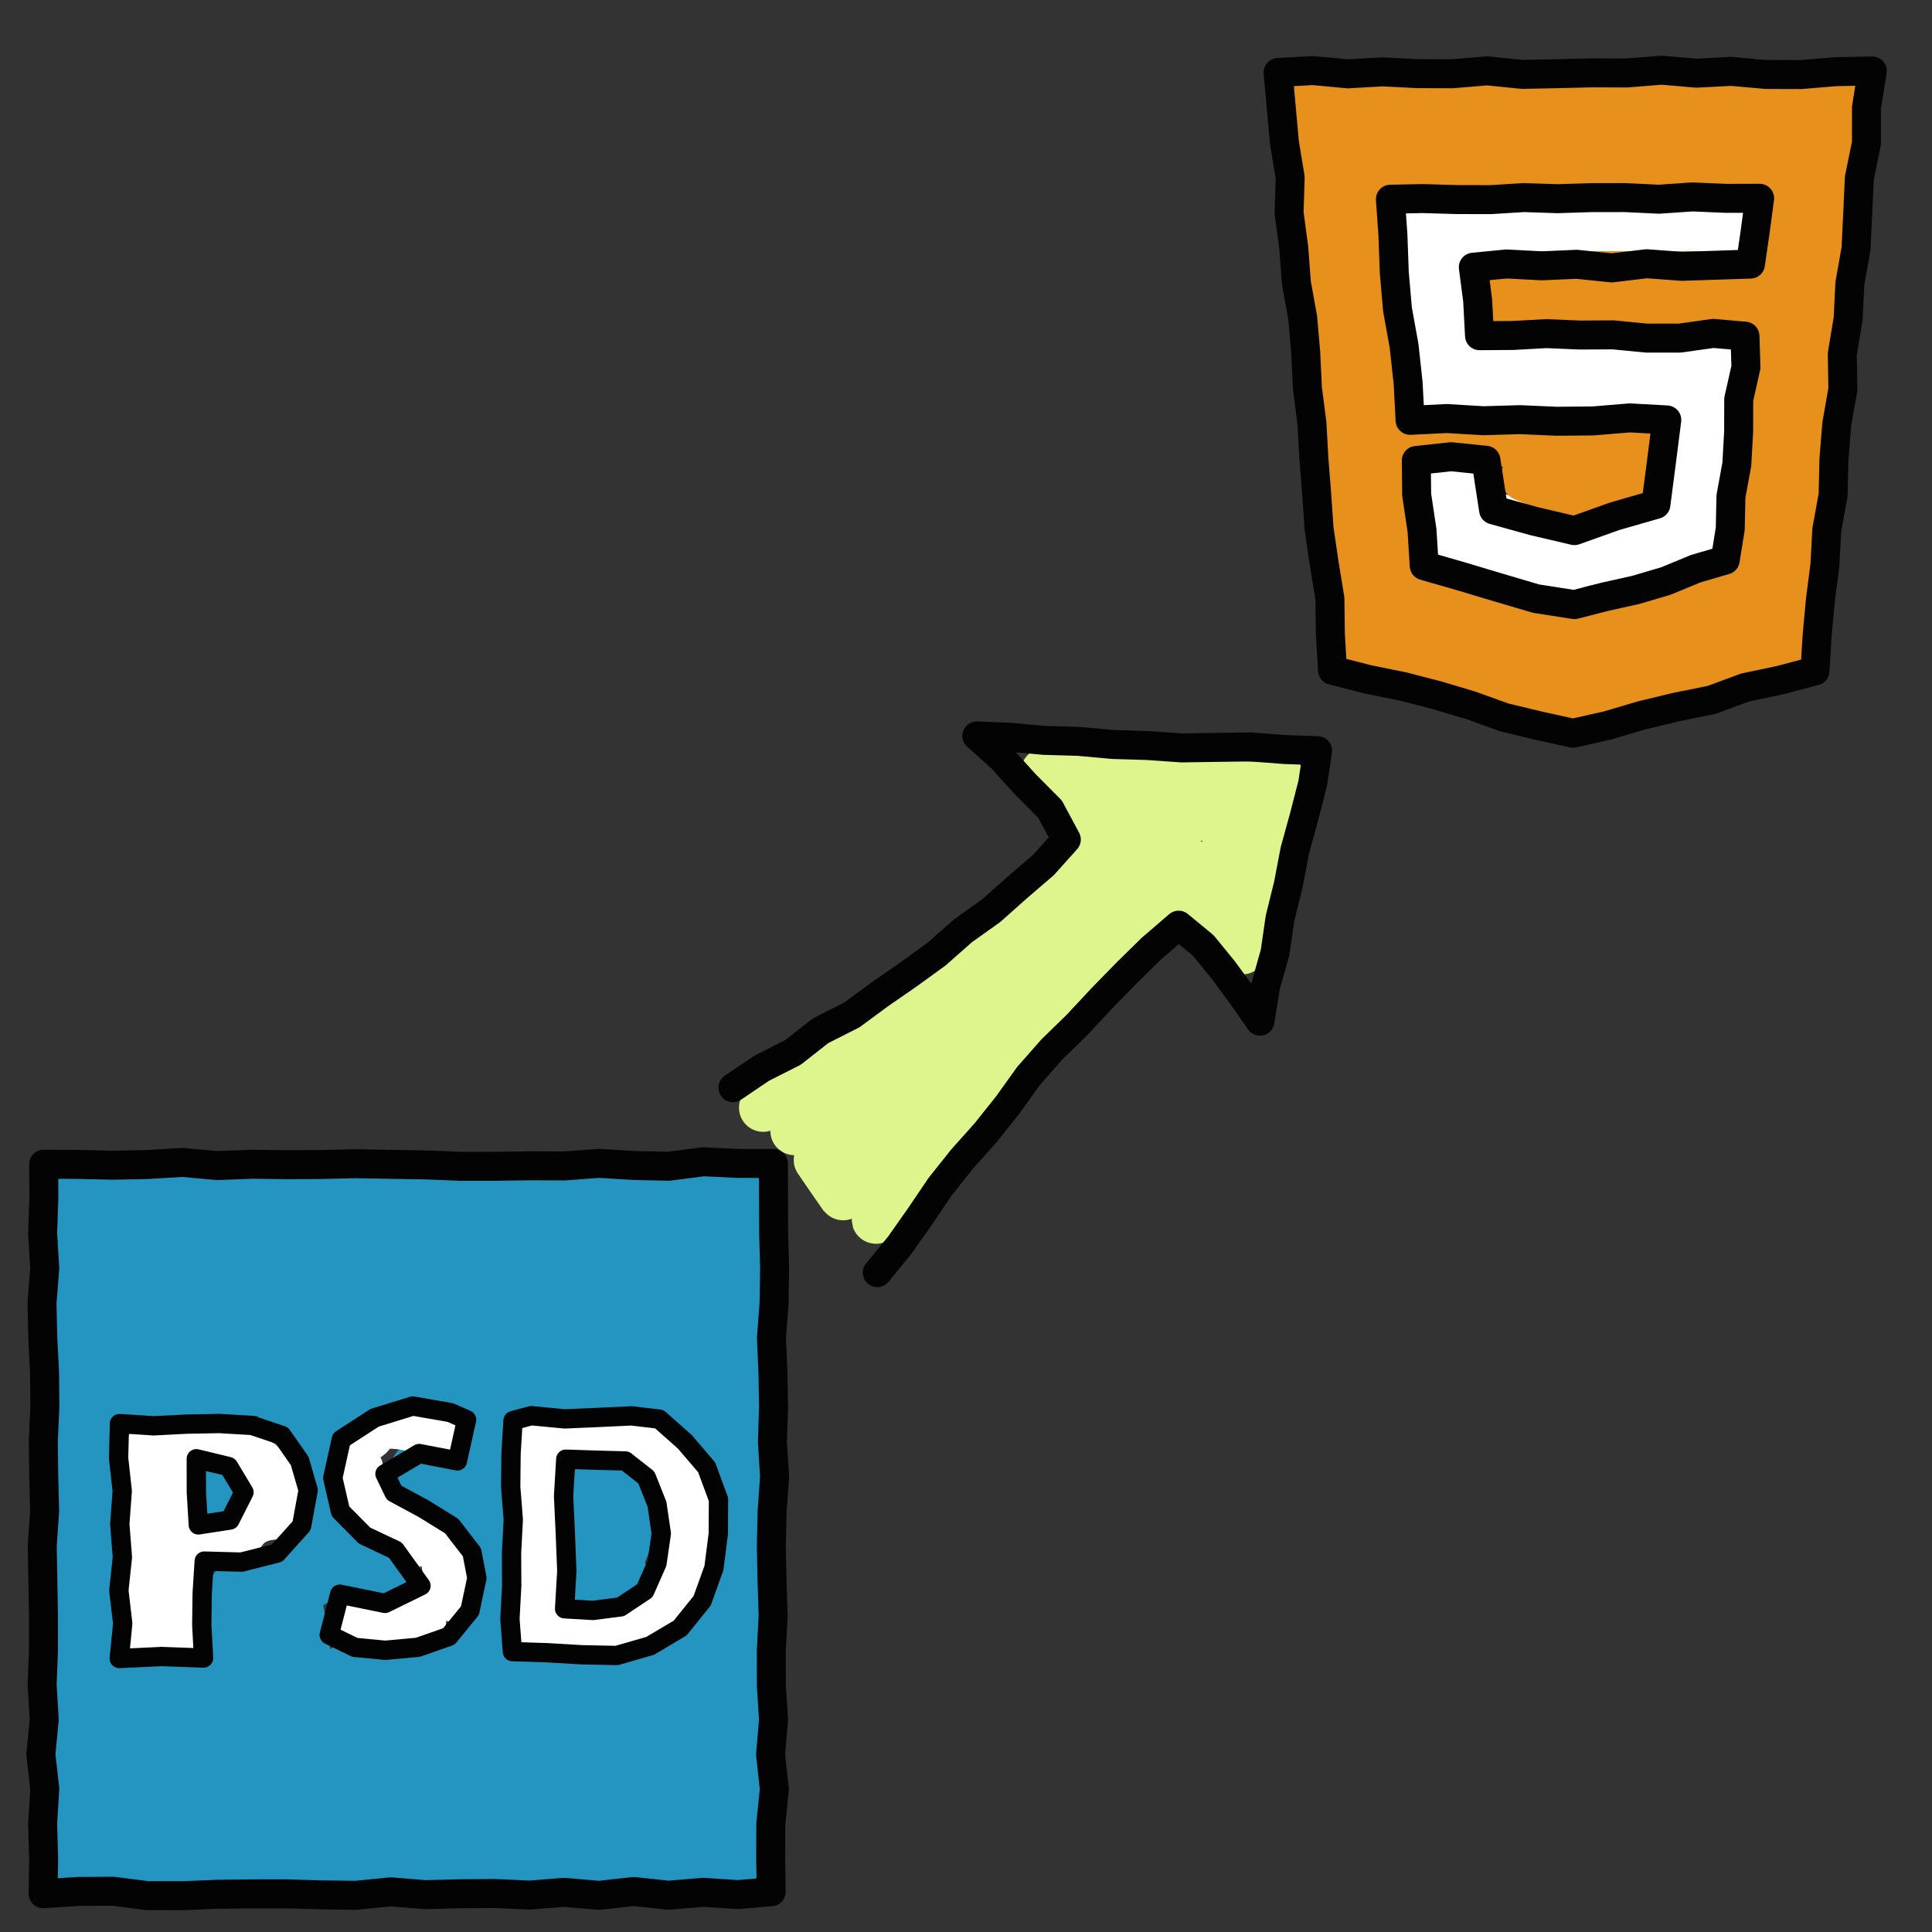 <?xml version="1.0" encoding="utf-8"?>
<!-- Generator: Adobe Illustrator 16.0.3, SVG Export Plug-In . SVG Version: 6.00 Build 0)  -->
<!DOCTYPE svg PUBLIC "-//W3C//DTD SVG 1.1//EN" "http://www.w3.org/Graphics/SVG/1.1/DTD/svg11.dtd">
<svg version="1.1" id="Capa_1" xmlns="http://www.w3.org/2000/svg" xmlns:xlink="http://www.w3.org/1999/xlink" x="0px" y="0px"
	 width="400px" height="400px" viewBox="0 0 400 400" enable-background="new 0 0 400 400" xml:space="preserve">
<rect x="0" y="0" width="400" height="400" fill="#333333" stroke="none"/>
<g id="html5-color">
	
		<polyline fill="none" stroke="#FFFFFF" stroke-width="20" stroke-linecap="round" stroke-linejoin="round" stroke-miterlimit="10" points="
		356,48 297,48 300.333,76.667 352,78.333 349.333,107.667 326.5,117.667 303,110 301,101 	"/>
	
		<polyline fill="none" stroke="#E7901C" stroke-width="10" stroke-linecap="round" stroke-linejoin="round" stroke-miterlimit="10" points="
		315.688,98.833 326.134,103.25 333.667,99 338,99 338,93 326,93 317,93 309.333,91 303,91 297,89.333 	"/>
	<path fill="none" stroke="#E7901C" stroke-width="20" stroke-linecap="round" stroke-linejoin="round" stroke-miterlimit="10" d="
		M283.498,129.013l1.585-3.517l40.916,13.758l-32.646-4.96c0,0,51.656,7.688,51.656,5.021s23.328-9.658,21.661-12.324
		s-25.336,5.782-25.336,5.782l-10.002-1.774l37.168,1.778L371,65.333V62h-58h62V25l4.333-2.333c0,0-17,13-23.333,9
		s-63.667,0-63.667,0s71.072-12,72.036-9S277.333,24.038,275,22.186s1.834,20.148,1.834,20.148l3.166,21V81l3.333,18.333
		l-1.666,13.333l3.333,5l-0.667-28.333"/>
</g>
<g id="html5">
	<g>
		<g>
			
				<polygon fill="none" stroke="#040303" stroke-width="6" stroke-linecap="round" stroke-linejoin="round" stroke-miterlimit="10" points="
				287.867,41.245 288.391,48.654 288.667,56.362 289.332,64.036 290.704,71.64 291.539,79.3 291.943,87.026 299.542,86.653 
				307.115,87.107 314.691,86.885 322.27,87.215 329.846,87.15 337.428,86.519 345.09,86.94 343.973,95.713 342.841,104.433 
				334.352,106.874 325.967,109.861 317.573,107.891 309.228,105.575 307.649,95.295 300.433,94.56 293.23,95.338 293.307,102.43 
				294.412,109.809 294.871,117.129 302.541,119.334 310.286,121.655 318.043,123.946 325.964,125.177 332.199,123.574 
				338.634,122.143 344.944,120.281 351.058,117.747 357.188,115.958 358.231,109.5 358.374,102.766 359.59,96.125 359.965,89.413 
				359.986,82.664 361.477,76.041 361.284,69.601 354.697,69.027 347.795,70 340.889,70 333.979,69.328 327.076,69.368 
				320.165,69.071 313.252,69.456 306.319,69.502 305.934,62.193 305.035,55.319 311.928,54.65 319.177,55.037 326.427,54.716 
				333.678,55.468 340.932,54.601 348.183,55.144 355.439,54.905 362.415,54.676 363.383,47.982 364.311,41.051 357.389,41.068 
				350.407,40.773 343.43,41.246 336.45,40.909 329.47,40.915 322.489,41.138 315.508,40.908 308.529,41.335 301.546,41.319 
				294.559,41.113 			"/>
		</g>
		<g>
			
				<polygon fill="none" stroke="#040303" stroke-width="6" stroke-linecap="round" stroke-linejoin="round" stroke-miterlimit="10" points="
				264.617,15.007 265.273,22.265 265.926,29.529 267.117,36.744 266.891,44.094 267.863,51.331 268.412,58.606 269.713,65.813 
				270.344,73.083 270.689,80.375 271.625,87.615 272.023,94.905 272.598,102.179 273.102,109.462 274.162,116.695 275.341,123.914 
				275.438,131.24 275.883,138.782 283.223,140.662 290.423,142.114 297.521,143.948 304.543,146.042 311.461,148.534 
				318.598,150.256 325.682,151.806 332.806,150.203 339.896,148.106 347.086,146.375 354.343,144.913 361.313,142.34 
				368.563,140.813 375.763,138.908 376.219,131.555 376.888,124.271 377.826,117.011 378.218,109.699 379.529,102.474 
				379.688,95.141 380.278,87.847 381.544,80.616 381.426,73.259 382.634,66.024 382.993,58.709 384.272,51.481 384.62,44.163 
				384.958,36.842 386.431,29.629 386.436,22.274 387.643,14.698 380.09,14.836 372.876,15.439 365.66,15.42 358.443,14.777 
				351.228,15.15 344.011,14.531 336.794,15.111 329.576,15.083 322.363,15.257 315.146,15.402 307.931,14.67 300.714,15.27 
				293.496,15.249 286.281,14.879 279.061,15.288 271.835,14.614 			"/>
		</g>
	</g>
</g>
<g id="flecha-color">
	<path fill="none" stroke="#DDF58C" stroke-width="10" stroke-linecap="round" stroke-linejoin="round" stroke-miterlimit="10" d="
		M216.334,159.833c0,0,49.832,4.333,49.666,2.333c0,0-10.333,32.667-8.833,34.5S222,168.333,223.667,167s33.667,3.667,32.167,2.333
		s-3,13.833-3.167,13.833s-13.167-9.5-13.167-9.5l-3.5,16.5c0,0-55,61.166-54.667,62.333s46.5-68,47.333-67.667
		S175,248.334,174.5,247.667s-5.167-7.5-5.167-7.5l57-57.333L164.5,234.167l58.834-55.667L158,229.334"/>
</g>
<g id="flecha_1_">
	<g>
		<g>
			
				<polyline fill="none" stroke="#040303" stroke-width="6" stroke-linecap="round" stroke-linejoin="round" stroke-miterlimit="10" points="
				151.749,225.193 157.724,221.154 164.18,217.891 169.864,213.417 176.343,210.145 182.152,205.867 188.077,201.764 
				193.917,197.527 199.334,192.741 205.218,188.547 210.609,183.747 216.084,179.042 220.771,173.814 217.398,167.531 
				212.238,162.339 207.384,156.958 202.241,152.374 209.018,152.641 216.128,153.283 223.264,153.49 230.375,154.133 
				237.508,154.351 244.628,154.846 251.775,154.741 258.921,154.642 266.052,155.187 272.8,155.421 271.777,162.217 
				269.986,169.166 268.08,176.089 266.736,183.144 265.014,190.113 263.98,197.231 262.029,204.156 260.866,211.428 
				257.086,206.035 253.236,200.792 249.124,195.753 244.02,191.548 238.411,196.372 233.18,201.508 228.063,206.754 
				223.068,212.117 217.801,217.25 212.95,222.761 208.667,228.741 204.098,234.477 199.201,239.956 194.633,245.703 
				190.515,251.79 186.289,257.797 181.631,263.49 			"/>
		</g>
	</g>
</g>
<g id="psd-color">
	
		<line fill="none" stroke="#2395C0" stroke-width="10" stroke-linecap="round" stroke-linejoin="round" stroke-miterlimit="10" x1="46" y1="310" x2="46" y2="307"/>
	<path fill="none" stroke="#2395C0" stroke-width="10" stroke-linecap="round" stroke-linejoin="round" stroke-miterlimit="10" d="
		M122,327.5c0,0,8.667-4.418,6.667-8.417s0.3,6.96,0.3,6.96l-3.483,1.313c0,0,3.056-4.069,4.475-8.563
		c0.987-3.124,1.182-6.464-0.992-8.788c-5.3-5.666-5.633-3.002-5.633-3.002L122,317.5v5.5"/>
	<path fill="none" stroke="#2395C0" stroke-width="15" stroke-linecap="round" stroke-linejoin="round" stroke-miterlimit="10" d="
		M16,250.5h133h4.5V264l-138-0.417V276.5H153l0.5,11.501L53,285.667l-36,0.334l-1.5,18.666l1.5,15.667l-1.5,15l1.833,9.333
		l1.333,9.334l10.667-4c0,0,10.292,0.332,11.625,0.666c1.334,0.334,9.541-1.666,9.541-1.666V343v-6.333V330l7.5-1.333l6.095-3.333
		l3.765-2.667l6.808,0.667l5,2.333l-13.131-11.666l-2.036-7.667V297l-3.833-5.48l11.667-3.519l4.667-6l13,1.333l11.083-1.667
		l-0.583,9.853V302l-0.833,6.936L91,307.001l-3-1.667l13.333,6.333L102,319l-0.333,9.334l-0.333,10.667l6.333,9.333l11,1
		L129,348.667l9.938-0.333l9.562-1V337l-3.167,3.001l8.167-11.667V316v-11v-5l-4.876-6.891L136.738,281.5H16.5v79H48
		c0,0,11.667,4.166,12.333,0s1.333-13.499,1.333-13.499l-2-12.667c0,0-1.333,23.334,6.667,19.667S73,347.334,73,347.334
		s21,0.667,21.333-0.333s8.083,7.666,8.083,7.666l52.083-9.333V340l-2.741,22.352c0,0-13.425,0.686-19.092,0
		c-5.667-0.685-29,2.649-29,2.649s-20-4.668-17-7.334s-13,7.334-13,7.334l-56.333,8.666l-1.833-3l138.87,5.334l-2.87-6.667V384.5H92
		H51H15"/>
	<path fill="none" stroke="#FFFFFF" stroke-width="7" stroke-linecap="round" stroke-linejoin="round" stroke-miterlimit="10" d="
		M52.25,299.938c0,0,7.313,5.156,6.438,5.781s3.156,9.078-2.219,9.578s-4.859,4.102-6.734,3.727s-7.742-0.012-7.742-0.012
		l10.504-4.256l0.877-5.363L53,304.877l-2.418-2.824l-2.706-3.553H42h-7l-5.5,0.625V339.5H38l-1.125-39.625l-5.125,0.5L32.25,336
		l1.875,0.125l-0.25-33.5"/>
	<path fill="none" stroke="#FFFFFF" stroke-width="7" stroke-linecap="round" stroke-linejoin="round" stroke-miterlimit="10" d="
		M85.625,294.188c0,0,6.563,1.22,6.688,1.97S90.75,297.5,90.75,297.5H87c0,0-7.875-2.375-8.875,0s-8.375,3.25-5.125,7.75
		s2.75-1.75,2.75-1.75S72,310.5,74,312s4.5,4.877,5.125,4.938c0.625,0.062-3-8.438-3-8.438s7.966,7.139,6.983,7.257
		s-0.859,2.095-0.859,2.095s8.376-2.477,7.001,1.148s-4.5,0.75-4.5,0.75s8.75,0.25,8.75,2.5s3.25,9.375,0,10l-2.75-8.5
		c0,0,1.75,10.375-1.875,9.25s0,2.75,0,2.75S79.5,340,73.75,337.375L72.179,335c0,0,12.446,2.625,12.571,0.625s1.5-1.375,1.5-1.375"
		/>
	<path fill="none" stroke="#FFFFFF" stroke-width="7" stroke-linecap="round" stroke-linejoin="round" stroke-miterlimit="10" d="
		M109.5,297v42.5h3.5l-0.625-42h7H126h5c0,0,8.125,1.625,9,4.5s5.5,7.5,4.625,16.25s-5.5,15.625-7.125,15.5s-1.625,4.838-8.5,4.48
		c-6.875-0.356-12.25,1.106-13.625,0l-0.625-1.605c0,0,16.25,1,17.125-1.625c0,0,9.25-7,7.875-10c0,0,3.375-9.625,1.5-11.625
		c0,0-2.375-10.75-5.25-11.375c0,0-5.763-4.375-9.131-3.5"/>
</g>
<g id="psd">
	<g>
		<g>
			
				<polygon fill="none" stroke="#040303" stroke-width="4" stroke-linecap="round" stroke-linejoin="round" stroke-miterlimit="10" points="
				117.137,302.109 116.682,309.749 117.044,317.496 117.353,325.248 116.896,333.078 122.761,333.422 128.489,332.686 
				133.512,329.336 136.021,323.656 136.915,317.503 136.024,311.445 133.826,305.898 129.467,302.479 123.252,302.311 			"/>
		</g>
		<g>
			
				<polygon fill="none" stroke="#040303" stroke-width="4" stroke-linecap="round" stroke-linejoin="round" stroke-miterlimit="10" points="
				106.221,294.111 105.806,300.955 105.731,307.8 106.269,314.646 105.907,321.486 105.944,328.336 105.576,335.188 
				106.088,341.95 113.223,342.177 120.444,342.605 127.68,342.751 134.61,340.758 140.824,337.07 145.37,331.426 147.812,324.646 
				148.718,317.537 148.757,310.434 146.291,303.773 141.766,298.492 136.489,293.816 130.755,293.141 123.845,293.464 
				116.912,293.766 109.973,293.102 			"/>
		</g>
		<g>
			
				<polygon fill="none" stroke="#040303" stroke-width="4" stroke-linecap="round" stroke-linejoin="round" stroke-miterlimit="10" points="
				96.6,293.926 94.708,302.461 86.788,300.941 79.703,305.143 81.59,309.057 87.636,312.318 93.511,315.948 97.706,321.371 
				98.735,326.723 97.296,333.471 92.946,338.803 86.532,341.053 79.762,341.674 73.462,341.072 68.167,338.496 70.333,330.057 
				79.71,331.965 87.16,328.314 81.861,320.945 75.48,317.932 70.487,312.895 68.898,305.988 70.668,298.002 77.563,293.536 
				85.466,291.1 93.227,292.453 			"/>
		</g>
		<g>
			
				<polygon fill="none" stroke="#040303" stroke-width="4" stroke-linecap="round" stroke-linejoin="round" stroke-miterlimit="10" points="
				40.643,302.016 40.653,308.957 41.058,315.713 47.598,314.706 50.513,308.954 47.329,303.636 			"/>
		</g>
		<g>
			
				<polygon fill="none" stroke="#040303" stroke-width="4" stroke-linecap="round" stroke-linejoin="round" stroke-miterlimit="10" points="
				24.738,294.739 24.551,301.854 25.307,308.708 24.801,315.564 25.34,322.416 24.607,329.273 25.405,336.137 24.693,343.379 
				33.466,342.968 42.147,343.282 41.777,336.434 41.864,329.869 42.285,323.21 49.992,323.418 57.354,321.559 62.449,315.896 
				63.803,308.518 62.048,302.465 58.356,297.193 52.213,295.121 45.42,294.723 38.617,294.85 31.805,295.198 			"/>
		</g>
		<g>
			
				<polygon fill="none" stroke="#040303" stroke-width="6" stroke-linecap="round" stroke-linejoin="round" stroke-miterlimit="10" points="
				9.042,241.042 9.08,248.188 8.82,255.375 9.271,262.563 8.699,269.75 8.856,276.939 9.224,284.127 9.288,291.316 8.968,298.508 
				9.06,305.697 9.238,312.887 8.745,320.077 8.873,327.27 9,334.456 9,341.646 8.724,348.837 9.156,356.025 8.462,363.219 
				9.269,370.407 8.825,377.602 9.036,384.801 8.926,392.07 16.188,391.602 23.375,391.557 30.562,392.473 37.75,392.486 
				44.939,392.189 52.127,392.105 59.317,392.1 66.507,392.311 73.697,392.404 80.887,391.682 88.078,392.27 95.27,392.077 
				102.457,392.027 109.646,392.355 116.836,391.789 124.027,392.413 131.219,391.614 138.407,392.381 145.602,391.786 
				152.801,392.257 159.662,391.661 159.563,384.813 159.583,377.625 160.325,370.438 159.538,363.25 160.154,356.061 
				159.696,348.873 159.699,341.684 160.072,334.492 159.841,327.303 159.697,320.113 159.858,312.923 160.368,305.73 
				159.918,298.544 160.157,291.354 160.029,284.163 159.719,276.975 160.262,269.781 160.375,262.593 160.173,255.398 
				160.152,248.199 160.121,240.879 152.812,240.876 145.625,240.535 138.438,241.459 131.25,241.302 124.061,240.863 
				116.873,241.395 109.683,241.369 102.493,241.465 95.303,241.473 88.113,241.18 80.922,241.068 73.73,240.936 66.543,241.1 
				59.354,241.137 52.164,241.048 44.973,241.322 37.781,240.665 30.593,241.1 23.399,241.247 16.199,241.081 			"/>
		</g>
	</g>
</g>
</svg>

